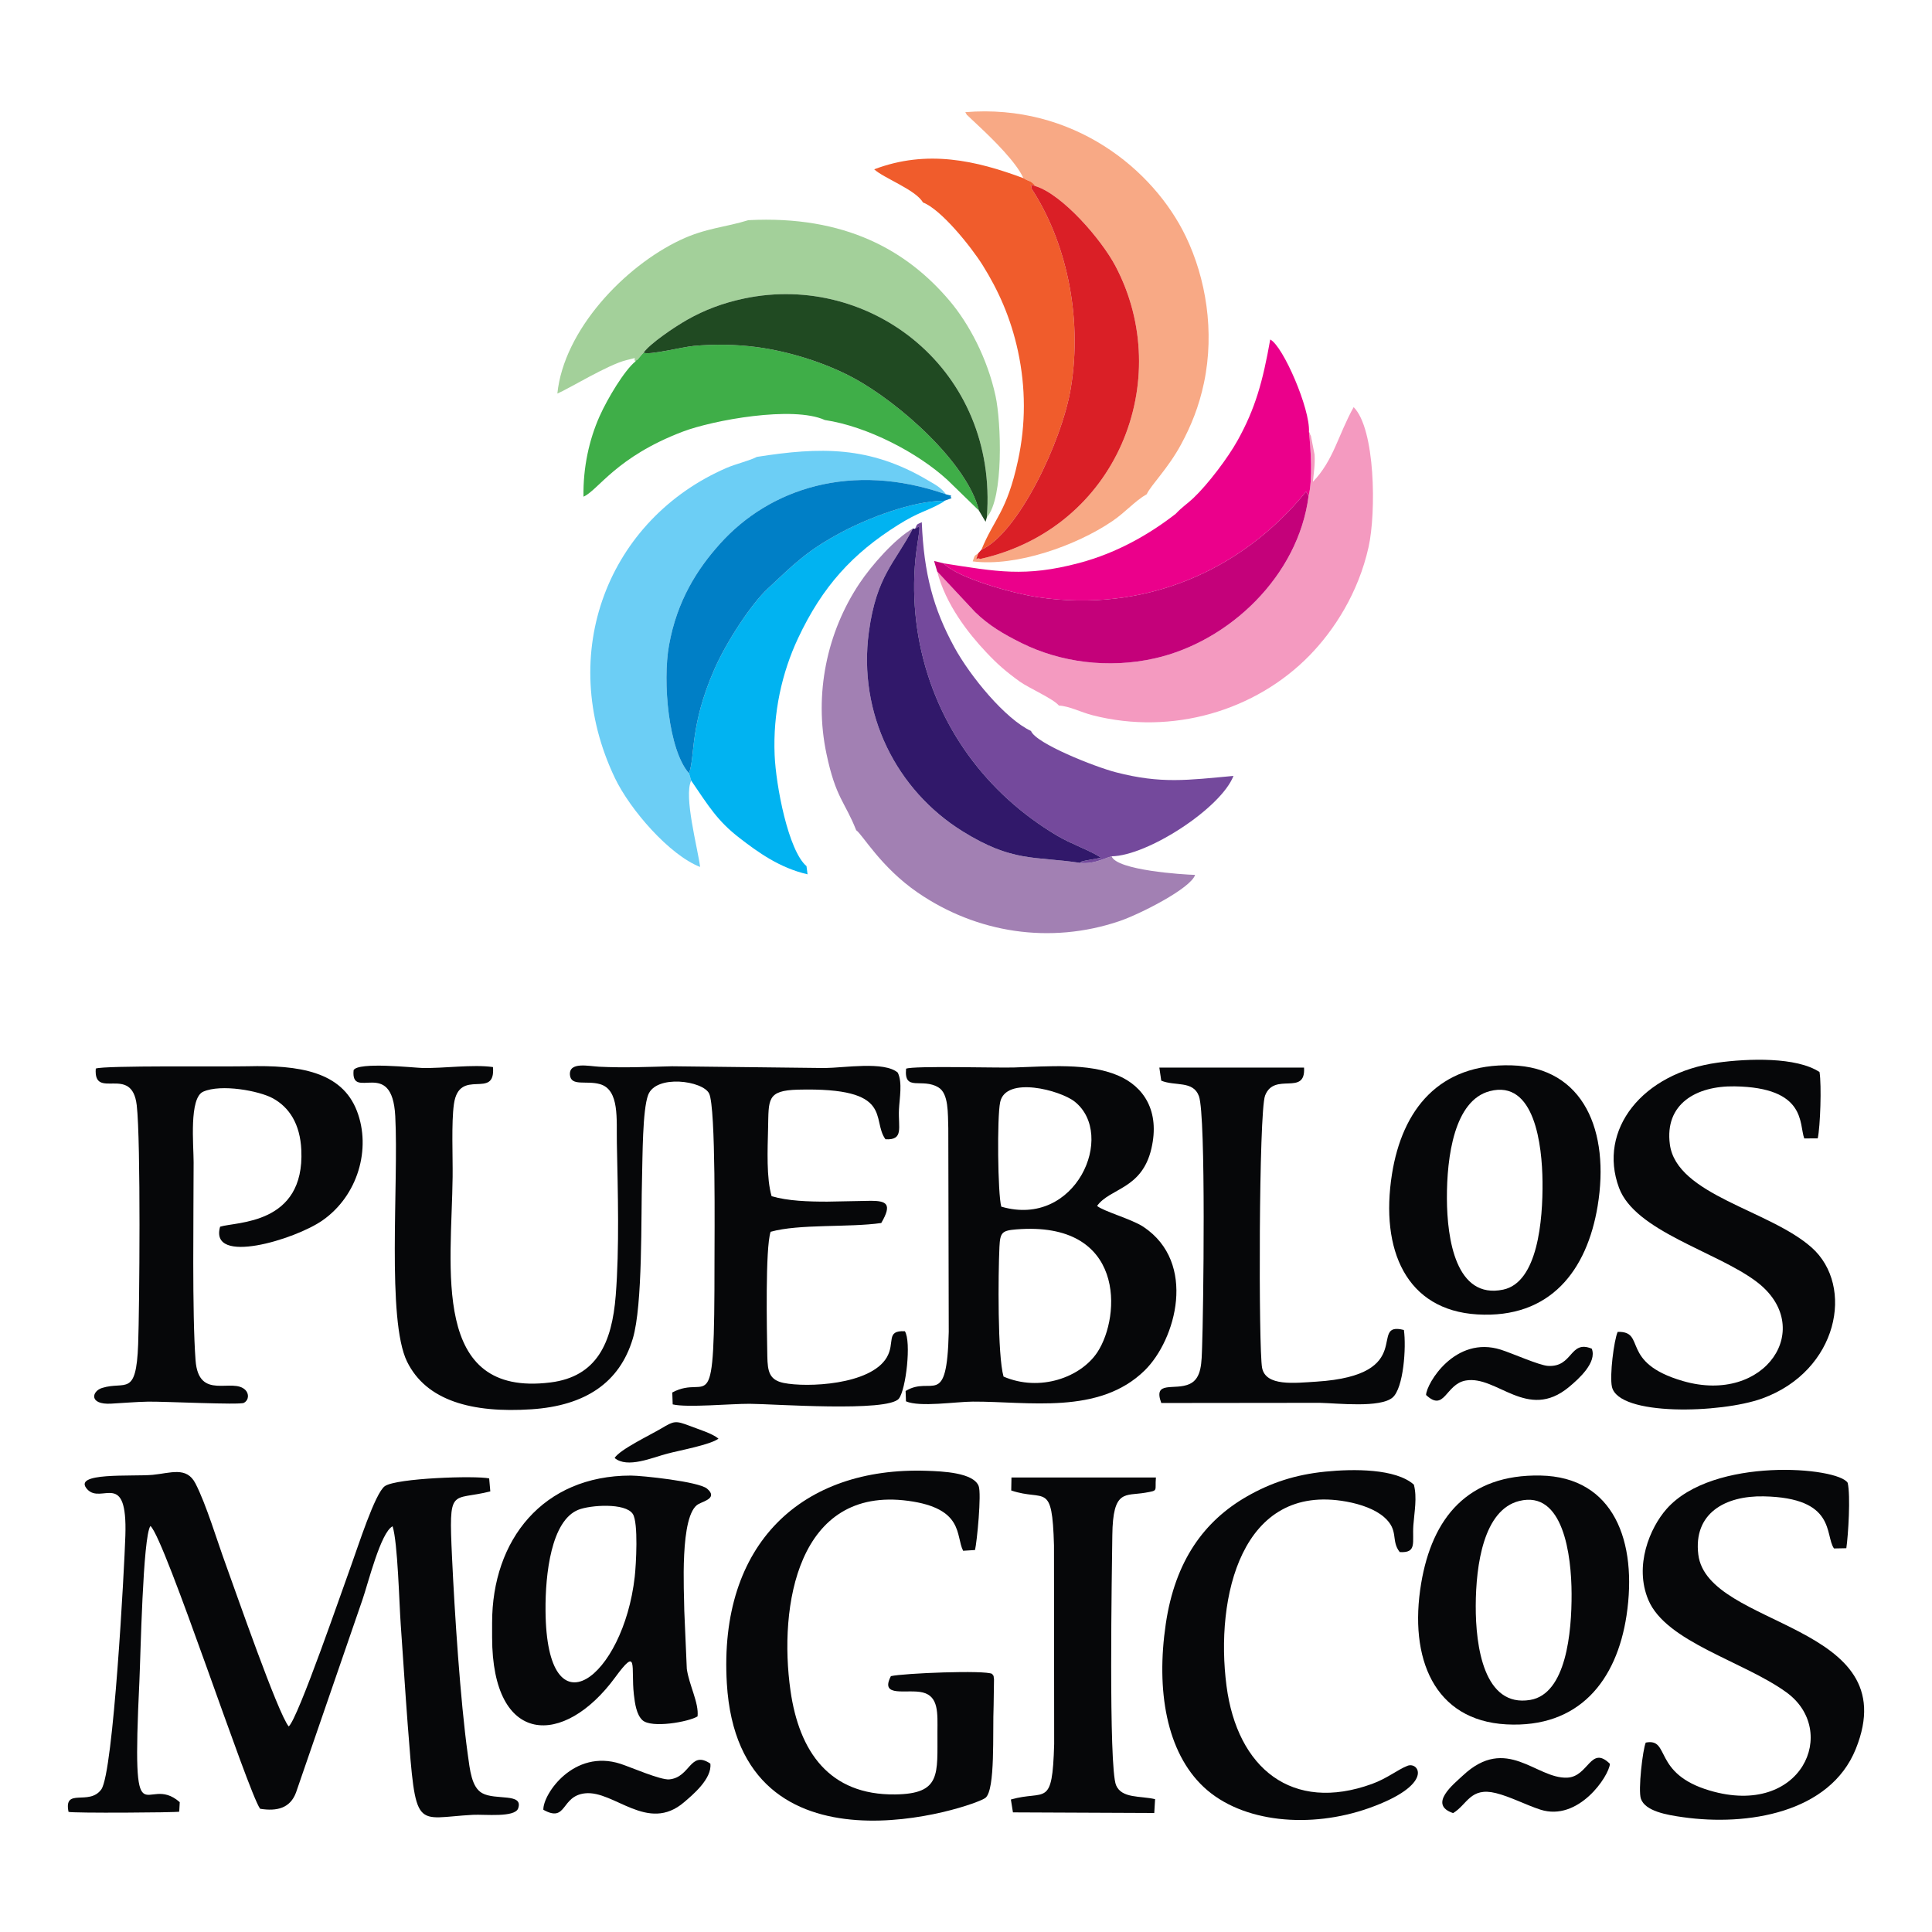 <?xml version="1.0" encoding="UTF-8"?>
<!DOCTYPE svg PUBLIC "-//W3C//DTD SVG 1.1//EN" "http://www.w3.org/Graphics/SVG/1.1/DTD/svg11.dtd">
<!-- Creator: CorelDRAW 2017 -->
<svg xmlns="http://www.w3.org/2000/svg" xml:space="preserve" width="5.588mm" height="5.588mm" version="1.1" style="shape-rendering:geometricPrecision; text-rendering:geometricPrecision; image-rendering:optimizeQuality; fill-rule:evenodd; clip-rule:evenodd"
viewBox="0 0 558.78 558.78"
 xmlns:xlink="http://www.w3.org/1999/xlink">
 <defs>
  <style type="text/css">
   <![CDATA[
    .fil0 {fill:none}
    .fil15 {fill:#007FC6}
    .fil10 {fill:#01B3F1}
    .fil1 {fill:#060709}
    .fil14 {fill:#204A22}
    .fil16 {fill:#31186A}
    .fil11 {fill:#3FAE48}
    .fil5 {fill:#6CCEF5}
    .fil7 {fill:#74499C}
    .fil4 {fill:#A280B3}
    .fil6 {fill:#A3D09A}
    .fil13 {fill:#C4017A}
    .fil12 {fill:#DA1F26}
    .fil8 {fill:#EB008B}
    .fil9 {fill:#F05C2C}
    .fil2 {fill:#F49AC0}
    .fil3 {fill:#F8A985}
   ]]>
  </style>
 </defs>
 <g id="Capa_x0020_1">
  <rect class="fil0" x="-0" y="-0" width="558.79" height="558.79"/>
  <path class="fil1" d="M256.1 329.5c5.36,0.3 3.65,-3.31 3.9,-8.62 0.15,-3.2 1.07,-7.79 -0.35,-10.66 -3.91,-3.35 -15.47,-1.37 -21.09,-1.32l-44.2 -0.51c-7.55,0.19 -13.62,0.49 -21.08,0.13 -2.97,-0.15 -8.76,-1.53 -8.44,2.37 0.29,3.41 4.74,1.54 8.69,2.67 5.71,1.64 4.74,10.21 4.88,16.99 0.28,14 0.77,30.35 -0.33,44.18 -1.09,13.67 -5.44,23.44 -18.91,25.11 -34.71,4.32 -28.55,-33.11 -28.26,-59.49 0.07,-5.78 -0.38,-15.65 0.37,-20.99 1.53,-10.89 12.11,-1.02 11.3,-10.74 -5.94,-0.84 -14.1,0.41 -20.49,0.26 -2.36,-0.06 -18.51,-1.83 -19.82,0.64 -0.88,9.12 11.15,-3.97 12.05,13.29 1.02,19.48 -2.52,58.92 3.41,71 5.57,11.35 18.83,14.92 35.96,13.79 15.54,-1.02 25.49,-7.66 29.32,-20.4 2.93,-9.75 2.35,-35.25 2.69,-46.83 0.16,-5.69 0.11,-19.35 1.76,-23.69 2.28,-6 15.88,-4.13 17.65,-0.38 1.97,4.2 1.53,41.12 1.54,48.6 0.01,48.3 -1.47,32.06 -12.21,37.84l0.12 3.44c4.22,1 16.67,-0.19 22.25,-0.17 6.65,0.02 40.01,2.49 43.17,-1.5 2.05,-2.59 3.64,-16.48 1.73,-19.49 -5.66,-0.27 -2.72,3.3 -5.24,7.58 -4.7,7.99 -23.11,8.74 -29.8,7.38 -4.21,-0.87 -4.65,-3.38 -4.74,-7.71 -0.14,-7.67 -0.61,-31.27 0.95,-36.01 8.28,-2.33 22.66,-1.19 32,-2.54 3.28,-5.58 1.44,-6.39 -2.94,-6.42l-12.68 0.24c-5.54,0 -11.32,-0.18 -16.09,-1.57 -1.54,-5.25 -1.16,-13.57 -1.02,-19.63 0.2,-8.35 -0.44,-10.95 8.66,-11.19 28.09,-0.71 21.1,8.63 25.29,14.35z"/>
  <path class="fil1" d="M104.84 462.65c1.63,-4.7 5.27,-19.5 8.71,-21.21 1.5,4.81 1.89,21.98 2.36,28.53 0.68,9.49 1.29,19.4 2.01,28.83 2.42,31.43 1.95,26.98 18.88,26.09 3.35,-0.18 12.13,0.86 13.07,-1.88 1.56,-4.53 -6.6,-2.24 -10.43,-4.4 -3.05,-1.72 -3.52,-6.64 -4.16,-11.27 -2.16,-15.66 -3.79,-40.8 -4.54,-56.89 -0.98,-20.85 -0.28,-16.22 11.07,-19.1l-0.33 -3.76c-3.96,-0.85 -26.76,-0.1 -30.16,2.23 -2.84,1.93 -7.88,17.83 -9.64,22.62 -2.42,6.58 -15.53,44.81 -18.18,46.88 -3.1,-3.69 -15.34,-38.99 -18.21,-46.86 -2.47,-6.74 -5.67,-17.45 -8.77,-23.43 -2.56,-4.95 -7.14,-2.97 -12.37,-2.47 -5.9,0.55 -23.53,-0.86 -18.9,4.19 4.09,4.46 11.63,-5.94 11.01,13.38 -0.29,9.21 -3.44,68.51 -6.96,73.41 -3.52,4.88 -10.94,-0.69 -9.48,6.49 1.02,0.41 31.15,0.22 32.02,-0.05l0.15 -2.75c-10.09,-8.88 -14.01,13.72 -11.67,-35.04 0.33,-6.84 0.99,-41.85 3.19,-44.84 4.2,3.6 28.16,76.84 31.72,81.79 4.89,0.79 8.71,-0.17 10.39,-4.71l19.22 -55.78z"/>
  <path class="fil1" d="M290.25 398.14c-1.76,-6.07 -1.56,-29.66 -1.19,-37.5 0.2,-4.18 0.74,-4.73 4.86,-5.07 31.65,-2.56 30.31,25.15 23.47,35.52 -4.79,7.26 -16.61,11.58 -27.14,7.05zm-0.66 -49.15c-1.02,-3.63 -1.25,-25.84 -0.32,-30.22 1.62,-7.66 17.41,-3.45 21.56,-0.15 12.05,9.57 0.37,36.72 -21.24,30.37zm3.7 -40.25c-5.04,0.16 -28.98,-0.55 -31.23,0.35 -0.66,6.82 4.62,2.51 9.38,5.43 2.97,1.81 2.68,7.5 2.83,11.82l0.13 58.89c-0.54,22.63 -4.83,12.41 -12.48,17.08l0.11 2.99c4.07,1.75 14.33,0.1 19.33,0.08 16.01,-0.08 36.52,3.93 49.72,-9.03 9.03,-8.88 15.2,-31.12 -0.36,-41.51 -3.38,-2.25 -11.54,-4.48 -13.42,-6.06 3.73,-5.21 12.96,-4.75 15.71,-16.58 2.52,-10.82 -2.17,-17.97 -9.7,-21.16 -8.65,-3.66 -20.12,-2.61 -30.02,-2.3z"/>
  <path class="fil1" d="M257.67 484.78c-3.35,6.43 4.84,3.6 9.26,4.73 4.57,1.17 4.23,5.98 4.2,11.39 -0.06,12.23 1.17,17.93 -12.23,18.09 -19.08,0.24 -27.77,-12.43 -30.27,-30 -3.48,-24.45 2.04,-59.23 34.06,-54.91 16.21,2.19 13.67,10.14 15.87,14.44l3.44 -0.22c0.56,-2.35 1.92,-16.29 1.05,-18.51 -1.52,-3.87 -10.38,-4.25 -14.99,-4.4 -35.89,-1.22 -60.27,20.85 -57.84,61.5 3.51,58.74 71.75,35.62 74.81,33.08 2.89,-2.4 2.02,-18.78 2.35,-26.78l0.11 -7.54c-0.37,-2.2 0.36,0.1 -0.52,-1.51 -1.99,-1.17 -25.67,-0.21 -29.3,0.64z"/>
  <path class="fil1" d="M71.57 308.39c-6.35,0.16 -41.53,-0.28 -43.87,0.67 -0.71,9.37 10.46,-1.38 11.85,10.62 1.2,10.37 0.79,58.74 0.41,69.08 -0.57,15.48 -3.67,10.58 -10.41,12.66 -3.07,0.95 -3.88,4.91 2.59,4.55 3.45,-0.18 7,-0.51 10.67,-0.58 4.65,-0.08 26.54,1.01 27.72,0.35 1.51,-0.84 1.48,-2.65 0.47,-3.69 -3.69,-3.79 -13.55,3.27 -14.44,-8.63 -1.02,-13.57 -0.56,-42.52 -0.56,-57.26 0,-5.05 -1.36,-18.62 2.79,-20.43 5.18,-2.28 16.12,-0.25 20.1,1.91 4.72,2.57 7.92,7.38 8.26,14.99 1,21.7 -18.86,20.68 -23.49,22.16 -3.22,11.27 21.7,3.73 29.64,-1.84 10.22,-7.15 14.11,-20.72 9.94,-31.6 -4.39,-11.47 -16.77,-13.34 -31.67,-12.96z"/>
  <path class="fil1" d="M475.99 504c-0.87,1.95 -2.26,13.79 -1.4,16.25 1.25,3.59 7.48,4.67 12.13,5.32 18.64,2.64 42.53,-1.2 50.01,-19.72 14.81,-36.66 -42.91,-34.85 -45.54,-56.24 -1.46,-11.89 7.7,-17.05 18.91,-16.83 21.08,0.42 17.62,11.2 20.33,15.07l3.57 -0.07c0.55,-3.68 1.27,-15.24 0.39,-18.91 -2.76,-4.59 -38.93,-7.67 -52.37,7.55 -4.84,5.47 -9.44,16.44 -5.28,26.32 5.14,12.19 27.44,17.69 39.9,26.7 15.39,11.11 4.51,36.31 -22.15,28.43 -16.65,-4.92 -11.3,-15.28 -18.5,-13.87z"/>
  <path class="fil1" d="M467.87 385.21c-1.06,2.35 -2.38,12.66 -1.66,15.88 1.9,8.55 31.51,7.71 43.47,3.38 21.97,-7.97 26.8,-32.51 14.31,-43.64 -12.22,-10.89 -39.09,-15.16 -41.03,-29.87 -1.54,-11.67 7.61,-16.93 18.71,-16.76 20.93,0.32 18.62,10.95 20.16,15.06l3.9 -0.01c0.74,-3.4 1.14,-15.31 0.52,-19.19 -6.66,-4.4 -20.61,-3.94 -29.51,-2.71 -21.74,3 -34.71,19.42 -28.48,36.2 4.67,12.56 27.99,18.35 39.64,27.05 17.59,13.14 2.81,35.78 -21.15,28.83 -18.49,-5.36 -10.43,-14.44 -18.88,-14.22z"/>
  <path class="fil1" d="M183.58 456.03c-3.28,29.16 -25.53,46.36 -25.8,9.82 -0.09,-10.68 1.66,-26.07 9.5,-29.19 3.41,-1.36 13.58,-2.09 15.74,1.21 1.65,2.51 0.95,14.71 0.56,18.16zm14.33 9.82c-0.01,-5.03 -1.46,-27.9 4.14,-30.86 1.66,-0.87 5.57,-1.8 2.44,-4.44 -2.42,-2.05 -18.84,-3.78 -22.06,-3.78 -25.4,0 -40.12,18.6 -40.1,42.58l0 4.21c0.02,31.54 20.77,31.78 35.57,11.6 6.8,-9.27 4.53,-3.06 5.43,4.94 0.3,2.65 0.77,5.84 2.47,7.41 2.61,2.42 13.41,0.5 15.95,-1.09 0.42,-3.93 -2.41,-8.91 -3.11,-13.73l-0.73 -16.84z"/>
  <path class="fil1" d="M408.93 429.4c-5.25,-4.68 -17.49,-4.59 -25.62,-3.77 -8.75,0.88 -15.81,3.24 -22.73,7.21 -12.21,7.02 -20.71,18.47 -23.41,36.84 -2.83,19.16 0.17,37.07 11,47.2 11.06,10.34 30.87,12.07 47.79,6.06 19.07,-6.78 14.41,-13.52 11.12,-12.23 -2.84,1.11 -5.87,3.65 -10.28,5.25 -23.09,8.37 -38.94,-4.51 -42.06,-28.33 -3.35,-25.65 4.28,-58.87 34.68,-53.33 4.14,0.75 8.3,2.21 10.92,4.51 4.37,3.84 1.84,6.72 4.5,10.09 5.08,0.3 3.58,-2.76 3.94,-7.78 0.29,-3.89 1.12,-7.95 0.15,-11.72z"/>
  <path class="fil1" d="M430.85 315.59c13.04,-3.44 15.18,15.71 15.28,26.18 0.12,11.15 -1.37,29.11 -11.37,31.22 -13.69,2.88 -16.23,-14.67 -16.28,-26.31 -0.05,-12.23 2.16,-28.4 12.37,-31.09zm31.23 33.19c3.54,-21.45 -3.89,-40.08 -24.94,-40.66 -20.89,-0.57 -31.58,12.75 -34.55,31.47 -3.47,21.97 4.17,39.34 24.67,40.57 21.15,1.27 31.74,-12.74 34.82,-31.38z"/>
  <path class="fil1" d="M439.39 434.12c12.77,-3.19 15.11,15.7 15.15,26.82 0.05,11.17 -1.55,28.97 -11.96,30.72 -13.4,2.25 -15.81,-15.55 -15.76,-27.23 0.04,-11.93 2.3,-27.74 12.57,-30.31zm31.04 33.13c3.22,-21.32 -3.62,-40.08 -24.87,-40.49 -21.06,-0.41 -31.35,12.22 -34.53,31.21 -3.62,21.66 3.78,39.64 24.66,40.76 21.03,1.13 31.89,-12.67 34.74,-31.48z"/>
  <path class="fil1" d="M365.89 316.87c2.68,-6.98 11.79,0.3 11.27,-8.09l-41.85 0 0.55 3.77c4.02,1.67 9.24,-0.1 10.9,4.49 2.08,5.74 1.27,63.26 0.92,72.38 -0.17,4.47 -0.03,9.18 -3.57,10.84 -4.34,2.03 -10.71,-1.15 -8.24,5.52l45.82 -0.05c5.33,0.13 17.48,1.52 21.07,-1.53 3.18,-2.71 4,-14.56 3.28,-19.54 -10.65,-2.69 4.23,13.06 -25.28,14.94 -6.46,0.41 -14.66,1.41 -15.73,-3.98 -1.05,-5.31 -0.97,-73.99 0.86,-78.75z"/>
  <path class="fil1" d="M331.28 431.72c3.88,-0.68 2.69,-0.4 3.04,-4.39l-41.78 0 -0.07 3.75c9.79,3.31 11.84,-2.83 12.37,15.89l0.05 57.44c-0.53,18.78 -2.49,13.17 -12.52,16.05l0.6 3.72 40.87 0.18 0.24 -4c-4.25,-1.01 -9.62,-0.14 -11.28,-4.02 -2.22,-5.17 -1.2,-62.85 -1.09,-72.25 0.15,-13.52 3.72,-11.35 9.57,-12.37z"/>
  <path class="fil1" d="M157.15 523.43c6.94,3.86 4.95,-4.01 12.09,-4.76 8.39,-0.88 18.11,11.6 28.62,2.57 2.29,-1.96 8.14,-6.76 7.59,-11.16 -5.92,-3.97 -5.72,4 -11.89,4.56 -2.51,0.23 -11.15,-3.54 -14.06,-4.49 -13.56,-4.42 -22.49,8.78 -22.35,13.28z"/>
  <path class="fil1" d="M412.45 403.46c5.4,5.08 5.59,-3.14 11.47,-4.18 9.01,-1.59 17.82,11.86 29.84,1.9 2.92,-2.42 8.17,-7.15 6.62,-11.11 -6.44,-2.64 -5.37,5.41 -12.67,4.98 -2.53,-0.15 -10.35,-3.65 -13.63,-4.69 -13.24,-4.18 -21.52,9.81 -21.63,13.1z"/>
  <path class="fil1" d="M420.28 524.39c4.11,-2.47 4.97,-7.62 12.38,-5.78 4.13,1.02 8.78,3.46 12.83,4.77 11.05,3.57 19.88,-9.7 20.14,-13.24 -5.63,-5.53 -6.14,3.75 -12.38,4 -8.97,0.37 -17.51,-12.46 -30.15,-0.62 -2.57,2.41 -10.2,8.4 -2.82,10.87z"/>
  <path class="fil1" d="M177.76 421.68c3.67,3.1 10.93,-0.12 15.27,-1.26 3.58,-0.94 12.53,-2.58 14.77,-4.34 -1.89,-1.54 -5.58,-2.62 -8.38,-3.7 -4.04,-1.55 -4.49,-1.42 -8.05,0.7 -3.34,1.99 -12.07,6.13 -13.61,8.6z"/>
  <path class="fil2" d="M378.58 124.89c0.55,5.13 1.11,13.93 -0.11,18.58 -2.95,23.08 -22.93,42.08 -44.45,46.94 -13.5,3.06 -27.4,1.11 -38.52,-4.4 -5.34,-2.65 -9.48,-5.1 -13.46,-8.96l-10.98 -11.76c2.45,9.53 8.98,17.85 14.14,23.32 3.29,3.49 5.62,5.54 9.73,8.51 2.6,1.87 9.76,4.99 11.32,6.94 3.08,0.17 6.35,1.94 9.8,2.82 23.08,5.89 47.15,-1.37 62.72,-17.33 7.13,-7.32 14.09,-18.06 17.05,-31.32 2.23,-9.98 1.97,-34.19 -4.31,-40.48 -4.46,7.98 -5.8,15.41 -11.78,21.58 0.25,-2.84 0.66,-4.97 0.47,-7.88l-1.06 -5.42c-0.06,-0.16 -0.23,-0.25 -0.27,-0.57 -0.05,-0.32 -0.17,-0.39 -0.29,-0.57z"/>
  <path class="fil3" d="M295.99 51.53c1.97,1.21 1.85,0.42 3.51,2.3 7.84,2.46 19.04,15.41 23.11,23.11 17.4,32.96 0.54,75.88 -39.15,84.74 -1.08,-0.79 -1.56,1.49 -0.54,-1.65 -0.96,0.82 -0.93,0.14 -1.58,2.34 12.56,1.6 29.91,-4.53 40.35,-11.63 3.94,-2.68 6.51,-5.83 9.97,-7.8 1.24,-2.67 6.11,-7.35 9.93,-14.4 2.91,-5.39 5.19,-10.97 6.64,-17.87 3.12,-14.85 0.52,-30.21 -5.23,-42.2 -9.36,-19.52 -32.68,-38.58 -63.81,-36.03 1.31,2.2 -0.23,-0.05 1.02,1.31l3.25 3.06c3.79,3.56 10.55,10.21 12.53,14.72z"/>
  <path class="fil4" d="M247.63 240.12c1.79,1.18 7.09,10.68 17.79,18.03 17.03,11.7 38.3,15.05 58.35,8.26 5.92,-2.01 20.64,-9.47 21.88,-13.37 -3.55,-0.09 -22.65,-1.33 -24.15,-5.38 -2.85,0.84 -5.13,2.28 -9.12,1.9 -13.24,-1.99 -19.47,-0.07 -34.09,-9.19 -18.97,-11.85 -30.21,-33.87 -26.99,-57.61 2.2,-16.23 7.52,-19.9 12.74,-29.91 -5.17,2.93 -11.94,10.6 -15.49,15.93 -9.39,14.09 -13.17,31.96 -9.52,49.22 2.71,12.88 5.32,13.8 8.6,22.12z"/>
  <path class="fil5" d="M218.92 132.14c-2.26,1.16 -6,1.99 -8.78,3.19 -34.05,14.76 -49.6,53.51 -32.28,89.72 4.38,9.14 15.77,22.27 24.63,25.69 -0.69,-5.45 -4.79,-20.47 -2.58,-24.97l-0.63 -2.1c-5.96,-6.72 -7.68,-26.44 -5.79,-37.03 2.31,-12.93 8.2,-22.08 14.76,-29.38 14.3,-15.93 38.02,-23.87 65.37,-14.29 -1.52,-2.02 -3.02,-2.74 -5.31,-4.09 -16.84,-9.96 -31.13,-9.61 -49.39,-6.74z"/>
  <path class="fil6" d="M183.77 104.55c0.16,-0.14 0.38,-0.58 0.46,-0.45 0.08,0.14 0.54,-0.55 0.84,-0.88 0.57,-0.63 0.2,-0.32 1.07,-1.22 1.78,-2.57 8.86,-7.39 12.68,-9.55 4.93,-2.79 10.23,-4.82 16.42,-6.12 36.68,-7.72 73.48,20.81 70.18,63.27 4.92,-5.56 4.16,-27.49 2.51,-35.1 -2.37,-10.91 -7.69,-20.89 -13.28,-27.5 -12.29,-14.54 -30.21,-24.77 -58.22,-23.32 -6.58,2.06 -12.29,2.25 -19.63,5.72 -16.21,7.65 -33.72,26.07 -35.6,44.43 3.29,-1.38 14.67,-8.39 19.98,-9.67 3.97,-0.97 1.69,-0.63 2.59,0.39z"/>
  <path class="fil7" d="M264.62 152.96c1.91,-1.18 1.46,-1.22 0.42,6.46 -0.4,2.99 -0.61,6.06 -0.65,9.19 -0.08,5.91 0.51,11.99 1.61,17.48 4.83,24.07 19.43,43.54 39.74,55.6 4.25,2.52 9.33,4.16 12.75,6.39l-4.67 0.85c-1.75,0.53 -0.41,-0.14 -1.44,0.63 3.99,0.38 6.27,-1.06 9.12,-1.9 10.39,-0.13 31.62,-13.9 35.25,-23.25 -13.34,1.22 -20.92,2.34 -34.01,-1.05 -6.08,-1.57 -23.18,-8.34 -24.55,-11.95 -7.44,-3.46 -17.55,-15.77 -22.15,-24.18 -6.1,-11.15 -8.83,-21.34 -9.44,-36.2 -1.9,0.87 -1.16,0.49 -1.98,1.93z"/>
  <path class="fil8" d="M340.06 148.59c-7.32,5.7 -16.74,11.28 -28.01,14.26 -15.56,4.12 -23.83,2.47 -39.11,0.09 4.11,4.33 20.31,8.76 27.36,9.8 30.45,4.47 58.61,-7.36 77.44,-30.55l0.73 1.28c1.22,-4.65 0.66,-13.45 0.11,-18.58 0.39,-6.58 -7.46,-24.78 -11.2,-26.7 -2.14,12.11 -4.3,19.94 -9.43,29.18 -2.84,5.12 -8.6,12.71 -12.79,16.68 -1.84,1.74 -3.19,2.51 -5.1,4.54z"/>
  <path class="fil9" d="M266.94 58.56c5.18,1.95 13.83,12.66 17.28,18.16 4.49,7.18 8.11,15.16 10.2,24.84 2.27,10.57 2.28,21.14 0,31.65 -3.23,14.92 -6.88,16.74 -10.56,25.77 10.64,-4.78 23.28,-31.32 25.84,-46.7 3.57,-21.38 -1.73,-43.19 -11.49,-57.93 0.66,-0.9 -1.56,-1.35 1.29,-0.52 -1.66,-1.88 -1.54,-1.09 -3.51,-2.3 -13.57,-5.07 -27.84,-8.39 -43.15,-2.56 2.68,2.52 12.03,5.91 14.1,9.59z"/>
  <path class="fil10" d="M199.28 223.67l0.63 2.1c5.1,7.47 7.59,11.66 13.97,16.59 5.29,4.08 11.57,8.66 19.68,10.51l-0.3 -2.36c-5.29,-4.51 -8.85,-23.33 -9.22,-32.13 -0.51,-12.15 2.1,-23.8 6.75,-33.73 7.1,-15.15 15.91,-24.63 28.89,-32.79 5.98,-3.77 8.35,-4.02 12.13,-6.12 1.5,-0.83 0.71,-0.38 1.4,-0.92 -9.54,0.04 -22.52,5.23 -29.75,9.08 -10.24,5.45 -13.75,9.22 -21.47,16.4 -4.69,4.38 -11.85,15.24 -15.35,23.22 -7.22,16.46 -5.52,25.05 -7.36,30.15z"/>
  <path class="fil11" d="M186.14 102c-0.87,0.9 -0.5,0.59 -1.07,1.22 -0.3,0.33 -0.76,1.02 -0.84,0.88 -0.08,-0.13 -0.3,0.31 -0.46,0.45 -3.14,2.54 -8,10.58 -10.35,15.83 -3.01,6.74 -4.81,14.83 -4.66,23.27 4.27,-1.86 9.38,-11.48 28.77,-18.83 8.67,-3.29 31.79,-7.54 41.03,-3.34 12.33,1.84 26.93,9.49 35.46,17.33l9.12 8.87c-3.31,-13.68 -23.04,-31.26 -36.39,-38.42 -7.75,-4.17 -18.34,-7.64 -28.02,-8.89 -5.94,-0.77 -12.06,-0.86 -18.03,-0.33 -3.19,0.28 -13.08,2.78 -14.56,1.96z"/>
  <path class="fil12" d="M283.86 158.98l-0.94 1.05c-1.02,3.14 -0.54,0.86 0.54,1.65 39.69,-8.86 56.55,-51.78 39.15,-84.74 -4.07,-7.7 -15.27,-20.65 -23.11,-23.11 -2.85,-0.83 -0.63,-0.38 -1.29,0.52 9.76,14.74 15.06,36.55 11.49,57.93 -2.56,15.38 -15.2,41.92 -25.84,46.7z"/>
  <path class="fil13" d="M272.94 162.94l-2.78 -0.69 0.9 3.04 10.98 11.76c3.98,3.86 8.12,6.31 13.46,8.96 11.12,5.51 25.02,7.46 38.52,4.4 21.52,-4.86 41.5,-23.86 44.45,-46.94l-0.73 -1.28c-18.83,23.19 -46.99,35.02 -77.44,30.55 -7.05,-1.04 -23.25,-5.47 -27.36,-9.8z"/>
  <path class="fil14" d="M186.14 102c1.48,0.82 11.37,-1.68 14.56,-1.96 5.97,-0.53 12.09,-0.44 18.03,0.33 9.68,1.25 20.27,4.72 28.02,8.89 13.35,7.16 33.08,24.74 36.39,38.42l1.91 3.23 0.37 -1.31c3.3,-42.46 -33.5,-70.99 -70.18,-63.27 -6.19,1.3 -11.49,3.33 -16.42,6.12 -3.82,2.16 -10.9,6.98 -12.68,9.55z"/>
  <path class="fil15" d="M199.28 223.67c1.84,-5.1 0.14,-13.69 7.36,-30.15 3.5,-7.98 10.66,-18.84 15.35,-23.22 7.72,-7.18 11.23,-10.95 21.47,-16.4 7.23,-3.85 20.21,-9.04 29.75,-9.08l2 -0.74c-0.85,-1.02 1.14,-0.41 -1.59,-1.11 -27.35,-9.58 -51.07,-1.64 -65.37,14.29 -6.56,7.3 -12.45,16.45 -14.76,29.38 -1.89,10.59 -0.17,30.31 5.79,37.03z"/>
  <path class="fil16" d="M312.38 249.56c1.03,-0.77 -0.31,-0.1 1.44,-0.63l4.67 -0.85c-3.42,-2.23 -8.5,-3.87 -12.75,-6.39 -20.31,-12.06 -34.91,-31.53 -39.74,-55.6 -1.1,-5.49 -1.69,-11.57 -1.61,-17.48 0.04,-3.13 0.25,-6.2 0.65,-9.19 1.04,-7.68 1.49,-7.64 -0.42,-6.46l-0.58 -0.11c-5.22,10.01 -10.54,13.68 -12.74,29.91 -3.22,23.74 8.02,45.76 26.99,57.61 14.62,9.12 20.85,7.2 34.09,9.19z"/>
 </g>
</svg>
